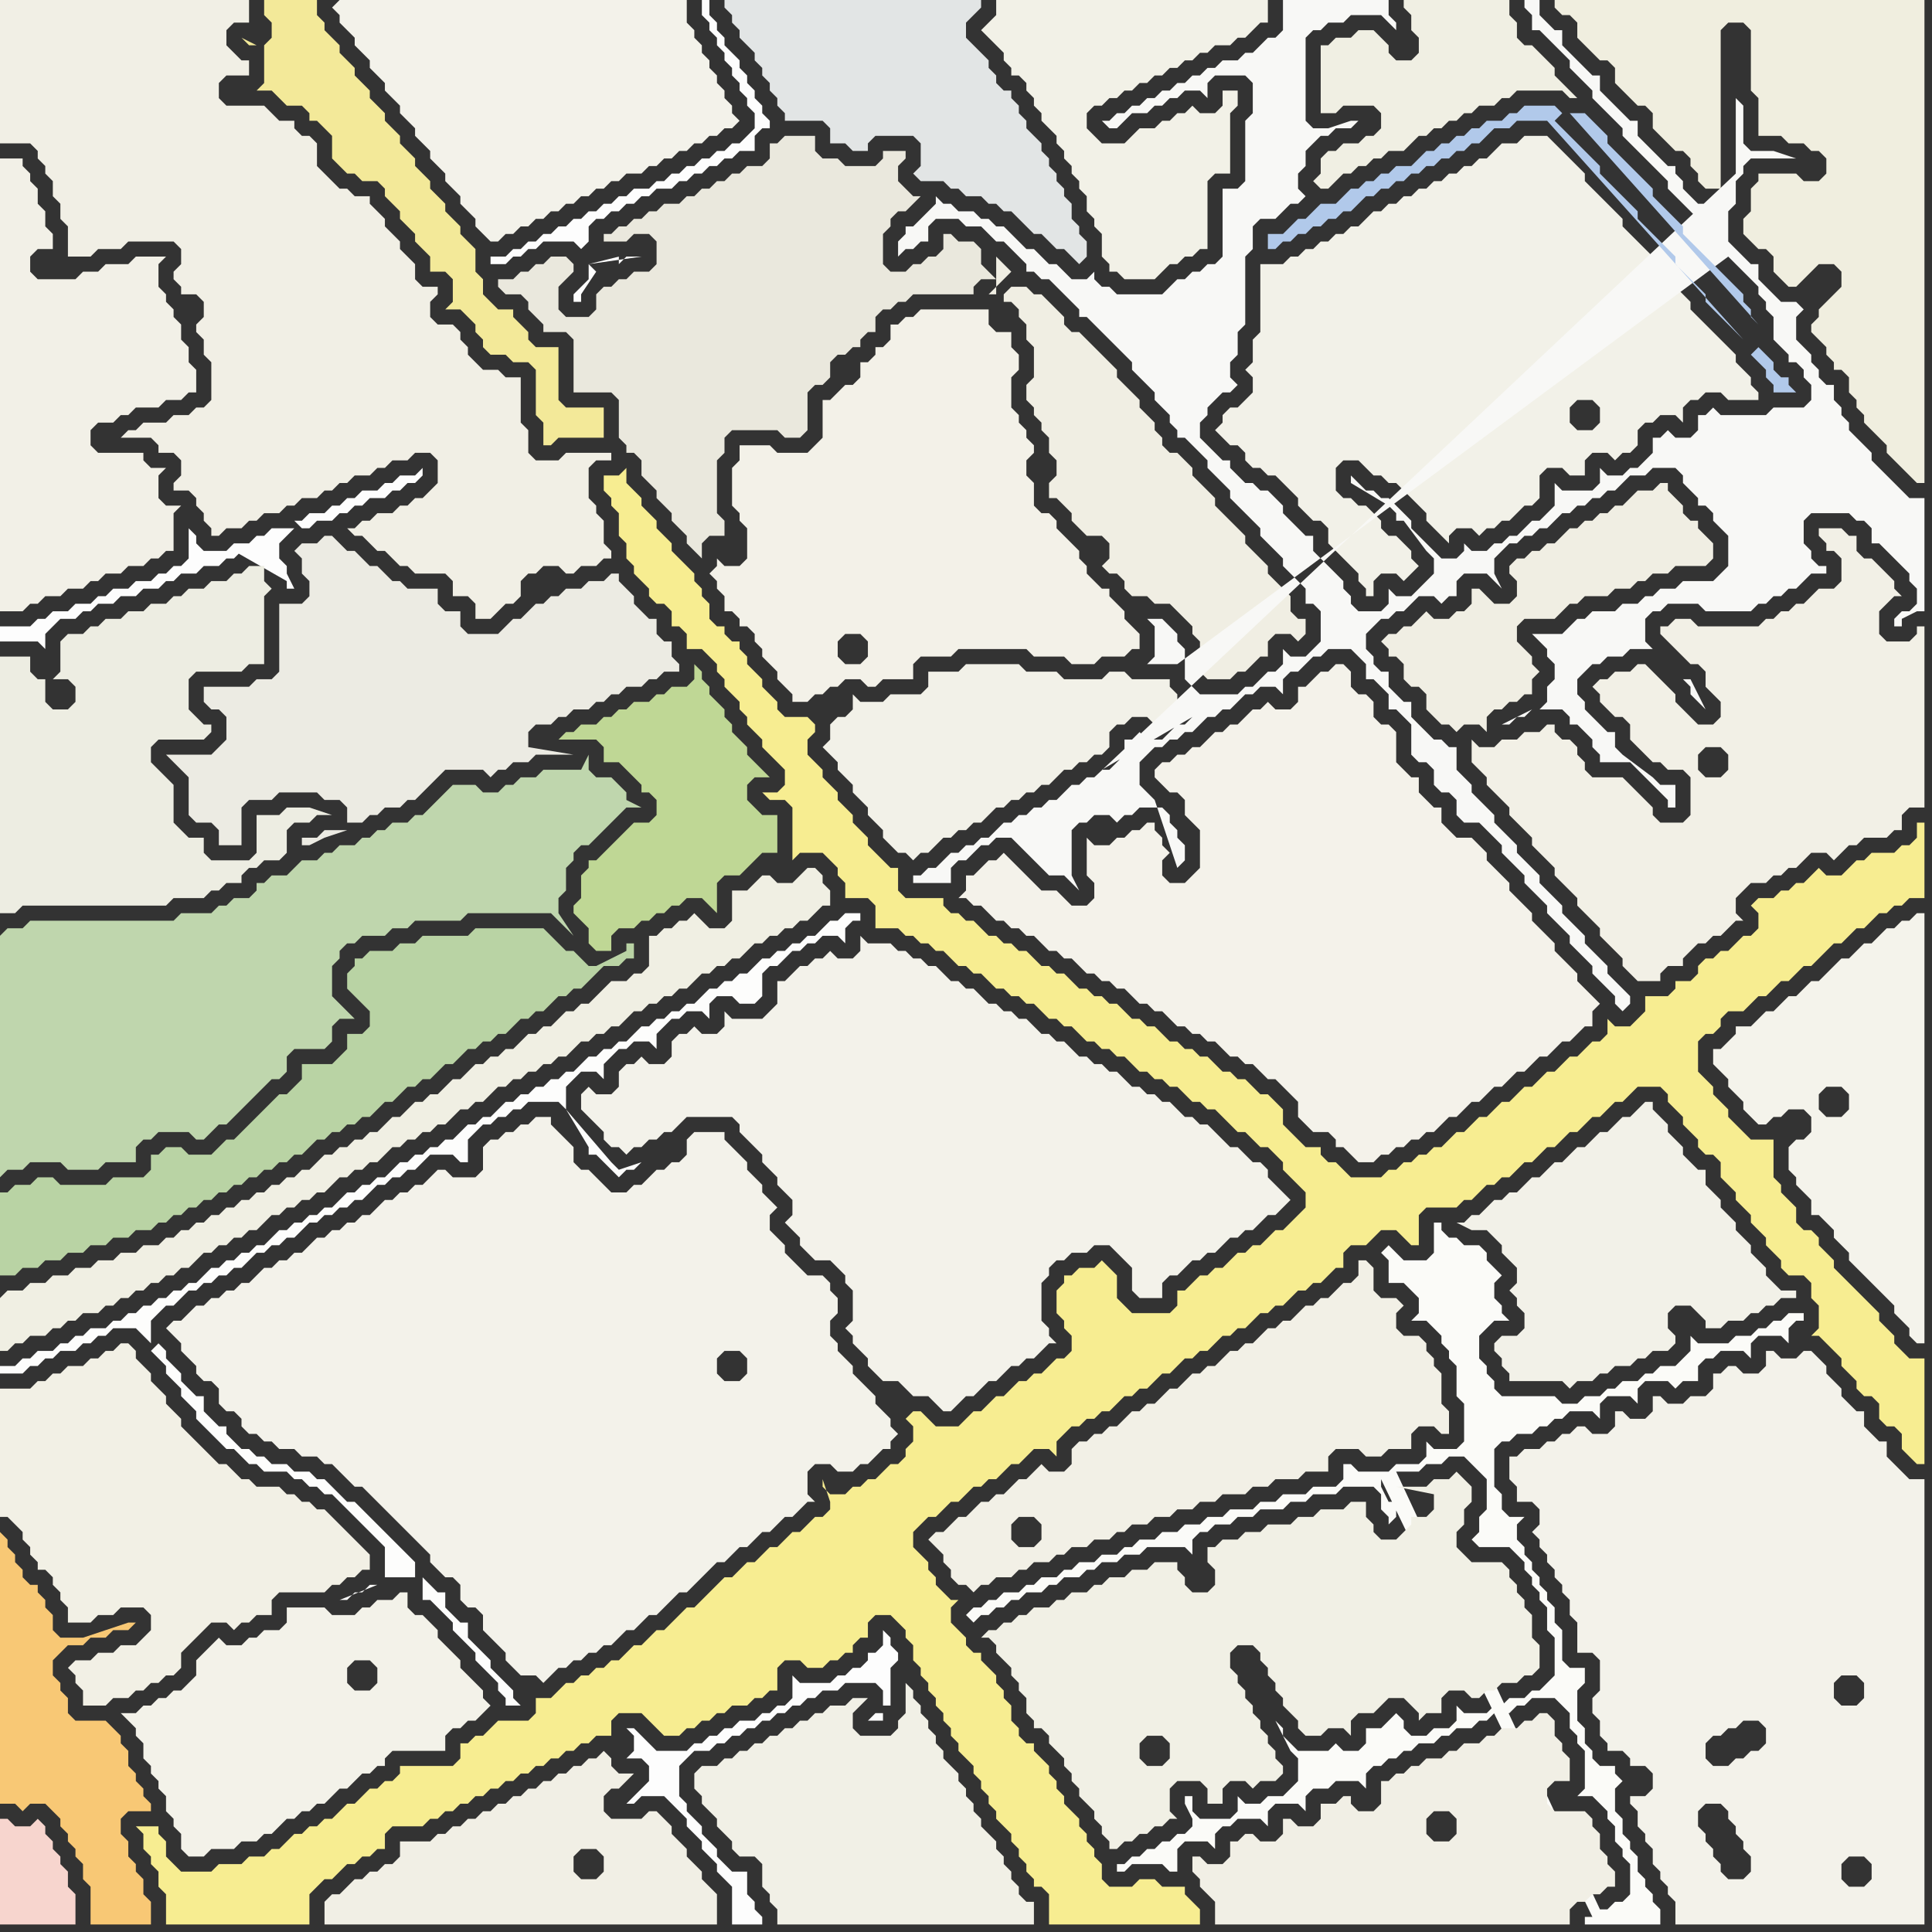 <svg width="256" height="256" xmlns="http://www.w3.org/2000/svg"><rect width="100%" height="100%" fill="#333333" stroke="none"/><script> 
var tempColor;
function hoverPath(evt){
obj = evt.target;
tempColor = obj.getAttribute("fill");
obj.setAttribute("fill","red");
//alert(tempColor);
//obj.setAttribute("stroke","red");}
function recoverPath(evt){
obj = evt.target;
obj.setAttribute("fill", tempColor);
//obj.setAttribute("stroke", tempColor);
}</script><path onmouseover="hoverPath(evt)" onmouseout="recoverPath(evt)" fill="rgb(185,211,164)" d="M  0,160l 0,9 2,0 1,-1 2,0 1,-1 2,0 1,-1 2,0 1,-1 2,0 1,-1 2,0 1,-1 2,0 1,-1 1,0 1,-1 1,0 1,-1 1,0 1,-1 1,0 1,-1 1,0 1,-1 1,0 1,-1 1,0 1,-1 1,0 1,-1 1,0 1,-1 1,0 1,-1 1,-1 1,0 1,-1 1,0 1,-1 1,0 1,-1 1,0 1,-1 1,-1 1,0 1,-1 1,-1 1,0 1,-1 1,0 1,-1 1,-1 1,0 1,-1 1,-1 1,0 1,-1 1,0 1,-1 1,0 1,-1 1,-1 1,0 1,-1 1,0 1,-1 1,-1 1,0 1,-1 1,0 1,-1 1,-1 1,-1 2,0 1,-1 1,0 0,-2 -1,0 0,1 -4,2 -1,0 -1,-1 -1,-1 -1,0 -1,-1 -1,-1 -1,-1 -9,0 -1,1 -6,0 -1,1 -2,0 -1,1 -3,0 -1,1 -1,0 0,1 -1,1 0,2 1,1 0,0 1,1 1,1 0,2 -1,1 -2,0 0,2 -1,1 -1,1 -4,0 0,2 -1,1 -1,1 -1,0 -1,1 -1,1 -1,1 -1,1 -1,1 -1,1 -1,0 -1,1 -1,1 -3,0 -1,-1 -2,0 -1,1 -1,0 0,2 -1,1 -4,0 -1,1 -6,0 -1,-1 -2,0 -1,1 -2,0 -1,1 -1,0Z"/>
<path onmouseover="hoverPath(evt)" onmouseout="recoverPath(evt)" fill="rgb(243,242,234)" d="M  24,175l -1,0 -1,1 1,1 0,0 1,1 0,1 1,1 1,1 0,1 1,1 1,0 1,1 0,2 1,1 1,0 1,1 0,1 1,1 1,0 1,1 1,0 1,1 2,0 1,1 2,0 1,1 1,0 1,1 1,1 1,1 1,0 1,1 1,1 1,1 1,1 1,1 1,1 1,1 1,1 1,1 0,1 1,1 1,1 1,0 1,1 0,2 1,1 1,0 1,1 0,2 1,1 1,1 1,1 0,1 1,1 1,1 2,0 1,1 1,-1 0,0 1,-1 1,0 1,-1 1,0 1,-1 1,0 1,-1 1,0 1,-1 1,-1 1,0 1,-1 1,-1 1,0 3,-3 1,0 1,-1 1,-1 1,-1 1,-1 1,0 1,-1 1,-1 1,0 1,-1 1,-1 1,0 1,-1 1,-1 1,0 2,-2 1,0 -1,-1 0,-3 1,-1 2,0 1,1 2,0 1,-1 1,0 1,-1 1,-1 1,0 0,-1 1,-1 -1,-1 0,-1 -1,-1 -1,-1 0,-1 -1,-1 -1,-1 -1,-1 0,-1 -1,-1 -1,-1 0,-1 -1,-1 0,-2 1,-1 0,-2 -1,-1 0,-1 -1,-1 -2,0 -1,-1 -1,-1 -1,-1 0,-1 -1,-1 -1,-1 0,-2 1,-1 -1,-1 0,0 -1,-1 0,-1 -1,-1 -1,-1 0,-1 -1,-1 -1,-1 -1,-1 0,-1 -4,0 -1,1 0,2 -1,1 -1,0 -1,1 -1,0 -1,1 -1,1 -1,0 -1,1 -2,0 -1,-1 -1,-1 -1,-1 -1,0 -1,-1 0,-2 -1,-1 -1,-1 -1,-1 0,-1 -2,0 -1,1 -1,0 -1,1 -1,0 -1,1 -1,0 -1,1 0,3 -1,1 -3,0 -1,-1 -1,0 -1,1 0,0 -1,1 -1,0 -1,1 -1,0 -1,1 -1,0 -1,1 -1,1 -1,0 -1,1 -1,0 -1,1 -1,0 -1,1 -1,0 -2,2 -1,0 -1,1 -1,0 -1,1 -1,0 -2,2 -1,0 -1,1 -1,0 -1,1 -1,0 -1,1 -1,0 -1,1 -1,1 74,4 1,1 0,2 -1,1 -2,0 -1,-1 0,-2 1,-1 2,0 -74,-4Z"/>
<path onmouseover="hoverPath(evt)" onmouseout="recoverPath(evt)" fill="rgb(243,242,234)" d="M  44,1l 0,0 1,1 0,1 1,1 1,1 0,1 1,1 1,1 0,1 1,1 1,1 0,1 1,1 1,1 0,1 1,1 1,1 0,1 1,1 1,1 0,1 1,1 1,1 0,1 1,1 1,1 0,1 1,1 1,1 0,1 1,1 1,1 1,0 1,-1 1,0 1,-1 1,0 1,-1 1,0 1,-1 1,0 1,-1 1,0 1,-1 1,0 1,-1 1,0 1,-1 1,0 1,-1 2,0 1,-1 1,0 1,-1 1,0 1,-1 1,0 1,-1 1,0 1,-1 1,0 1,-1 1,0 1,-1 -1,-1 0,-1 -1,-1 0,-1 -1,-1 0,-1 -1,-1 0,-1 -1,-1 0,-1 -1,-1 0,-1 -1,-1 0,-3 -46,0 -1,1Z"/>
<path onmouseover="hoverPath(evt)" onmouseout="recoverPath(evt)" fill="rgb(226,229,229)" d="M  98,0l -2,0 0,1 1,1 0,1 1,1 0,1 1,1 1,1 0,1 1,1 0,1 1,1 0,1 1,1 0,1 1,1 0,1 5,0 1,1 0,2 2,0 1,1 2,0 0,-1 1,-1 5,0 1,1 0,3 -1,1 1,1 3,0 1,1 1,0 1,1 2,0 1,1 1,0 1,1 1,0 1,1 1,1 1,1 1,0 1,1 1,1 1,0 1,1 1,1 1,-1 0,-2 -1,-1 0,-1 -1,-1 0,-2 -1,-1 0,-1 -1,-1 0,-1 -1,-1 0,-1 -1,-1 0,-1 -1,-1 -1,-1 0,-1 -1,-1 0,-1 -1,-1 0,-1 -1,0 -1,-1 0,-1 -1,-1 0,-1 -1,-1 -1,-1 -1,-1 0,-2 1,-1 1,-1 0,-1Z"/>
<path onmouseover="hoverPath(evt)" onmouseout="recoverPath(evt)" fill="rgb(247,237,145)" d="M  25,248l -1,0 -1,-1 -1,-1 0,-2 -1,-1 0,-1 -3,0 1,1 0,2 1,1 0,1 1,1 0,2 1,1 0,4 19,0 0,-4 1,-1 1,-1 1,0 1,-1 1,-1 1,0 1,-1 1,0 1,-1 1,0 0,-2 1,-1 4,0 1,-1 1,0 1,-1 1,0 1,-1 1,0 1,-1 1,0 1,-1 1,0 1,-1 1,0 1,-1 1,0 1,-1 1,0 1,-1 1,0 1,-1 1,0 1,-1 1,0 1,-1 2,0 0,-2 1,-1 3,0 1,1 1,1 1,1 2,0 1,-1 1,0 1,-1 1,0 1,-1 1,0 1,-1 2,0 1,-1 1,0 1,-1 1,0 0,-3 1,-1 2,0 1,1 2,0 1,-1 1,0 1,-1 1,0 0,-1 1,-1 1,0 0,-2 1,-1 2,0 1,1 1,1 0,1 1,1 0,2 1,1 0,1 1,1 0,1 1,1 0,1 1,1 0,1 1,1 0,1 1,1 0,1 1,1 1,1 0,1 1,1 0,1 1,1 0,1 1,1 0,1 1,1 1,1 0,1 1,1 0,1 1,1 0,1 1,1 0,1 1,0 1,1 0,4 20,0 0,-2 -1,-1 0,0 -1,-1 0,-1 -3,0 -1,-1 -2,0 -1,1 -3,0 -1,-1 0,-2 -1,-1 0,-1 -1,-1 0,-1 -1,-1 0,-1 -1,-1 -1,-1 0,-1 -1,-1 0,-1 -1,-1 0,-1 -1,-1 -1,-1 0,-1 -1,0 -1,-1 0,-1 -1,-1 0,-2 -1,-1 0,-1 -1,-1 0,-1 -1,-1 -1,-1 0,-1 -1,0 -1,-1 0,-1 -1,-1 -1,-1 0,-2 1,-1 -1,0 -1,-1 0,0 -1,-1 0,-1 -1,-1 0,-1 -1,-1 -1,-1 0,-2 1,-1 1,-1 1,0 1,-1 1,-1 1,0 1,-1 1,-1 1,0 1,-1 1,0 1,-1 1,-1 1,0 1,-1 1,-1 2,0 1,1 0,-2 1,-1 1,-1 1,0 1,-1 1,0 1,-1 1,0 2,-2 1,0 1,-1 1,0 1,-1 1,-1 1,0 1,-1 1,-1 1,0 1,-1 1,0 1,-1 1,-1 1,0 1,-1 1,0 1,-1 1,-1 1,0 1,-1 1,0 1,-1 1,-1 1,0 1,-1 1,0 1,-1 1,-1 1,0 0,-2 1,-1 2,0 1,-1 1,-1 2,0 1,1 1,1 1,0 0,-4 1,-1 4,0 1,-1 1,0 2,-2 1,0 1,-1 1,0 1,-1 1,-1 1,0 1,-1 1,-1 1,0 1,-1 1,-1 1,0 1,-1 1,-1 1,0 1,-1 1,-1 1,0 1,-1 1,-1 3,0 1,1 0,1 1,1 1,1 0,1 1,1 1,1 0,1 1,1 1,0 1,1 0,2 1,1 1,1 0,1 1,1 1,1 0,1 1,1 1,1 0,1 1,1 1,1 0,1 1,1 2,0 1,1 0,2 1,1 0,3 -1,1 1,0 1,1 0,0 1,1 1,1 0,1 1,1 1,1 0,1 1,1 1,0 1,1 0,2 1,1 1,0 1,1 0,2 1,1 1,1 1,0 0,-14 -2,0 -1,-1 -1,-1 0,-1 -1,-1 -1,-1 0,-1 -1,-1 -1,-1 -1,-1 -1,-1 -1,-1 -1,-1 0,-1 -1,-1 -1,-1 0,-1 -1,-1 -1,0 -1,-1 0,-2 -1,-1 -1,-1 0,-1 -1,-1 0,-5 -3,0 -1,-1 -1,-1 -1,-1 0,-1 -1,-1 -1,-1 0,-1 -1,-1 -1,-1 0,-4 1,-1 1,0 1,-1 0,-1 1,-1 2,0 1,-1 1,-1 1,0 1,-1 1,-1 1,0 1,-1 1,-1 1,0 1,-1 1,-1 1,-1 1,0 1,-1 1,-1 1,0 1,-1 1,-1 1,0 1,-1 1,0 1,-1 2,0 0,-10 -1,0 0,2 -1,1 -1,0 -1,1 -3,0 -1,1 -1,0 -1,1 -1,1 -2,0 -1,-1 -1,1 0,0 -1,1 -1,0 -1,1 -1,0 -1,1 -2,0 -1,1 1,1 0,2 -1,1 -1,0 -1,1 -1,1 -1,0 -1,1 -1,0 -1,1 0,1 -1,1 -2,0 0,1 -1,1 -3,0 0,2 -1,1 -1,1 -2,0 -1,-1 0,2 -1,1 -1,0 -1,1 -1,1 -1,0 -1,1 -1,1 -1,0 -1,1 -1,1 -1,0 -1,1 -1,1 -1,0 -1,1 -1,1 -1,0 -1,1 -1,1 -1,0 -1,1 -1,1 -1,0 -1,1 -1,0 -1,1 -1,0 -1,1 -1,0 -1,1 -4,0 -1,-1 -1,-1 -1,0 -1,-1 0,-1 -2,0 -1,-1 -1,-1 -1,-1 0,-2 -1,-1 -1,-1 -1,0 -1,-1 -1,-1 -1,0 -1,-1 -1,0 -1,-1 -1,-1 -1,0 -1,-1 -1,0 -1,-1 -1,0 -1,-1 -1,-1 -1,0 -1,-1 -1,0 -1,-1 -1,-1 -1,0 -1,-1 -1,0 -1,-1 -1,0 -1,-1 -1,-1 -1,0 -1,-1 -1,0 -1,-1 -1,-1 -1,0 -1,-1 -1,0 -1,-1 -1,0 -1,-1 -1,-1 -1,0 -1,-1 -1,0 -1,-1 0,-1 -5,0 -1,-1 0,-3 -1,0 -1,-1 -1,-1 -1,-1 0,-1 -1,-1 -1,-1 0,-1 -1,-1 -1,-1 0,-1 -1,-1 -1,-1 0,-1 -1,-1 -1,-1 0,-2 1,-1 0,-1 -1,-1 -3,0 -1,-1 0,-1 -1,-1 -1,-1 0,-1 -1,-1 -1,-1 0,-1 -1,-1 0,-1 -1,0 -1,-1 0,-1 -1,0 -1,-1 0,-2 -1,-1 0,-1 -1,-1 0,-1 -1,-1 -1,-1 -1,-1 0,-1 -1,-1 -1,-1 0,-1 -1,-1 -1,-1 0,-1 -1,-1 -1,-1 0,-2 -1,1 -2,0 0,2 1,1 0,1 1,1 0,3 1,1 0,2 1,1 0,1 1,1 1,1 0,1 1,1 1,0 1,1 0,2 1,0 1,1 0,2 2,0 1,1 1,1 0,1 1,1 0,1 1,1 1,1 0,1 1,1 0,1 1,1 1,1 0,1 1,1 1,1 1,1 0,2 -1,1 -2,0 1,1 2,0 1,1 0,7 1,-1 3,0 1,1 1,1 0,1 1,1 0,2 3,0 1,1 0,3 3,0 1,1 1,0 1,1 1,0 1,1 1,0 1,1 1,1 1,0 1,1 1,0 1,1 1,1 1,0 1,1 1,0 1,1 1,0 1,1 1,1 1,0 1,1 1,0 1,1 1,1 1,0 1,1 1,0 1,1 1,0 1,1 1,1 1,0 1,1 1,0 1,1 1,0 1,1 1,1 1,0 1,1 1,0 1,1 1,1 1,1 1,0 1,1 1,1 1,0 1,1 1,1 0,1 3,3 0,2 -1,1 -1,1 -1,1 -1,0 -1,1 -1,1 -1,0 -1,1 -1,0 -1,1 -1,1 -1,0 -1,1 -1,0 -1,1 -1,1 -1,0 0,2 -1,1 -5,0 -1,-1 -1,-1 0,-3 -1,-1 -1,-1 -1,1 -2,0 -1,1 -1,0 0,1 -1,1 0,3 1,1 0,1 1,1 0,2 -1,1 -1,0 -1,1 -1,1 -1,0 -1,1 -1,0 -1,1 -1,1 -1,0 -1,1 -1,1 -1,0 -1,1 -1,1 -3,0 -1,-1 -1,-1 -1,0 -1,1 1,1 0,2 -1,1 0,1 -1,1 -1,0 -1,1 -1,1 -1,0 -1,1 -1,0 -1,1 -2,0 -1,-1 0,-1 1,3 0,1 -1,1 -1,0 -1,1 -1,1 -1,0 -1,1 -1,1 -1,0 -1,1 -1,1 -1,0 -1,1 -1,1 -1,0 -1,1 -1,1 -1,1 -1,1 -1,0 -1,1 -1,1 -1,1 -1,0 -1,1 -1,1 -1,0 -1,1 -1,1 -1,0 -1,1 -1,0 -1,1 -1,0 -1,1 -1,0 -1,1 -1,1 -2,0 0,2 -1,1 -4,0 -1,1 -1,1 -1,0 -1,1 -1,0 0,2 -1,1 -7,0 0,1 -1,1 -1,0 -1,1 -1,0 -1,1 -1,1 -1,0 -1,1 -1,1 -1,0 -1,1 -1,0 -1,1 -1,0 -1,1 -1,1 -1,0 -1,1 -2,0 -1,1 -3,0 -1,1Z"/>
<path onmouseover="hoverPath(evt)" onmouseout="recoverPath(evt)" fill="rgb(236,235,227)" d="M  37,82l 0,7 -1,1 -2,0 -1,1 -6,0 0,2 1,1 1,0 1,1 0,3 -1,1 -1,1 -6,0 1,1 0,0 1,1 1,1 0,5 1,1 2,0 1,1 0,2 3,0 0,-5 1,-1 3,0 1,-1 5,0 1,1 2,0 1,1 0,2 2,0 1,-1 1,0 1,-1 2,0 1,-1 1,0 1,-1 1,-1 1,-1 1,-1 5,0 1,1 1,-1 1,0 1,-1 2,0 1,-1 5,0 -6,-1 0,-2 1,-1 2,0 1,-1 1,0 1,-1 2,0 1,-1 1,0 1,-1 1,0 1,-1 2,0 1,-1 1,0 1,-1 2,0 0,-1 -1,-1 0,-2 -1,0 -1,-1 0,-2 -1,0 -1,-1 -1,-1 0,-1 -1,-1 -1,-1 0,-1 -1,0 -1,1 -2,0 -1,1 -2,0 -1,1 -1,0 -1,1 -1,0 -1,1 -1,1 -1,0 -1,1 -1,1 -4,0 -1,-1 0,-2 -2,0 -1,-1 0,-2 -4,0 -1,-1 -1,0 -1,-1 -1,-1 -1,0 -1,-1 -1,-1 -1,0 -1,-1 -1,-1 -1,0 -1,1 -2,0 -1,1 1,1 0,2 1,1 0,2 -1,1 -3,0 0,2 9,28 -3,0 -1,1 -2,0 0,1 1,0 2,-1 3,-1 -9,-28Z"/>
<path onmouseover="hoverPath(evt)" onmouseout="recoverPath(evt)" fill="rgb(243,242,234)" d="M  79,145l 0,0 -1,-1 -1,1 0,2 1,1 0,0 1,1 1,1 0,1 1,1 1,0 1,1 1,-1 1,0 1,-1 1,0 1,-1 1,0 1,-1 1,-1 6,0 1,1 0,1 1,1 1,1 1,1 0,1 1,1 1,1 0,1 1,1 1,1 0,2 -1,1 1,1 1,1 0,1 2,2 2,0 2,2 0,1 1,1 0,4 -1,1 1,1 0,1 1,1 1,1 0,1 1,1 1,1 2,0 1,1 1,1 2,0 1,1 1,1 1,0 1,-1 0,0 1,-1 1,0 1,-1 1,-1 1,0 1,-1 1,-1 1,0 1,-1 1,0 1,-1 1,-1 1,0 -1,-1 0,-1 -1,-1 0,-5 1,-1 0,-1 1,-1 1,0 1,-1 2,0 1,-1 2,0 1,1 1,1 1,1 0,3 1,1 3,0 0,-2 1,-1 1,0 1,-1 1,-1 1,0 1,-1 1,0 1,-1 1,-1 1,0 1,-1 1,0 1,-1 1,-1 1,0 2,-2 -1,-1 0,0 -1,-1 -1,-1 0,-1 -1,-1 -1,0 -1,-1 -1,-1 -1,0 -1,-1 -1,-1 -1,-1 -1,0 -1,-1 -1,0 -1,-1 -1,-1 -1,0 -1,-1 -1,0 -1,-1 -1,0 -1,-1 -1,-1 -1,0 -1,-1 -1,0 -1,-1 -1,0 -1,-1 -1,-1 -1,0 -1,-1 -1,0 -1,-1 -1,-1 -1,0 -1,-1 -1,0 -1,-1 -1,0 -1,-1 -1,-1 -1,0 -1,-1 -1,0 -1,-1 -1,-1 -1,0 -1,-1 -1,0 -1,-1 -1,0 -1,-1 -3,0 -1,-1 0,2 -1,1 -2,0 -1,-1 -1,1 -1,0 -1,1 -1,0 -1,1 -1,1 -1,0 0,3 -1,1 -1,1 -4,0 -1,-1 0,2 -1,1 -2,0 -1,-1 -1,1 -1,0 -1,1 0,2 -1,1 -2,0 -1,-1 -1,1 -1,0 -1,1 0,2 -1,1Z"/>
<path onmouseover="hoverPath(evt)" onmouseout="recoverPath(evt)" fill="rgb(242,241,232)" d="M  110,98l 0,0 -1,1 1,1 1,1 0,1 1,1 1,1 0,1 1,1 1,1 0,1 1,1 1,1 0,1 1,1 1,1 1,0 1,1 1,-1 1,0 1,-1 1,-1 1,0 1,-1 1,0 1,-1 1,0 1,-1 1,-1 1,0 1,-1 1,0 1,-1 1,0 1,-1 1,0 1,-1 1,-1 1,0 1,-1 1,0 1,-1 1,0 1,-1 0,-2 1,-1 1,0 1,-1 2,0 1,1 1,-1 0,0 1,-1 1,0 0,-2 -1,-1 0,-1 -5,0 -1,-1 -2,0 -1,1 -5,0 -1,-1 -4,0 -1,-1 -7,0 -1,1 -4,0 0,2 -1,1 -4,0 -1,1 -3,0 -1,-1 0,2 -1,1 -1,0 -1,1Z"/>
<path onmouseover="hoverPath(evt)" onmouseout="recoverPath(evt)" fill="rgb(243,242,234)" d="M  201,193l -1,0 0,3 1,1 0,2 2,0 1,1 0,2 -1,1 1,1 0,1 1,1 0,1 1,1 0,1 1,1 0,1 1,1 0,2 1,1 0,4 2,0 1,1 0,4 -1,1 0,2 1,1 0,2 1,1 0,1 2,0 1,1 0,1 2,0 1,1 0,2 -1,1 -2,0 0,1 1,1 0,2 1,1 0,1 1,1 0,2 1,1 0,1 1,1 0,1 1,1 0,3 33,0 0,-59 -2,0 -1,-1 -1,-1 -1,-1 0,-2 -1,0 -1,-1 -1,-1 0,-2 -1,0 -1,-1 -1,-1 0,-1 -1,-1 -1,-1 0,-1 -1,-1 -1,-1 -1,0 -1,1 -2,0 -1,-1 -1,0 0,2 -1,1 -2,0 -1,-1 -1,0 -1,1 -1,0 0,2 -1,1 -2,0 -1,1 -2,0 -1,-1 -1,0 0,2 -1,1 -2,0 -1,-1 -1,0 0,2 -1,1 -2,0 -1,-1 -1,0 -1,1 -1,0 -1,1 -1,0 -1,1 -2,0 -1,1 46,57 -2,0 -1,-1 0,-2 1,-1 2,0 1,1 0,2 -1,1 -46,-57 30,56 -2,0 -1,-1 0,-1 -1,-1 0,-1 -1,-1 0,-1 -1,-1 0,-2 1,-1 2,0 1,1 0,1 1,1 0,1 1,1 0,1 1,1 0,2 -1,1 -30,-56 25,39 0,-1 1,-1 1,0 1,-1 1,0 1,-1 2,0 1,1 0,2 -1,1 -1,0 -1,1 -1,0 -1,1 -2,0 -1,-1 0,-1 -25,-39 46,30 0,2 -1,1 -2,0 -1,-1 0,-2 1,-1 2,0 1,1 -46,-30Z"/>
<path onmouseover="hoverPath(evt)" onmouseout="recoverPath(evt)" fill="rgb(242,240,231)" d="M  0,67l 0,14 3,0 1,-1 1,0 1,-1 2,0 1,-1 2,0 1,-1 1,0 1,-1 2,0 1,-1 2,0 1,-1 1,0 1,-1 1,0 0,-5 1,-1 -2,0 -1,-1 0,-3 1,-1 -2,0 -1,-1 0,-1 -6,0 -1,-1 0,-2 1,-1 2,0 1,-1 1,0 1,-1 3,0 1,-1 2,0 1,-1 1,0 0,-3 -1,-1 0,-2 -1,-1 0,-2 -1,-1 0,-1 -1,-1 0,-1 -1,-1 0,-3 1,-1 -4,0 -1,1 -3,0 -1,1 -2,0 -1,1 -5,0 -1,-1 0,-2 1,-1 2,0 0,-2 -1,-1 0,-2 -1,-1 0,-2 -1,-1 0,-1 -1,-1 0,-1 -3,0Z"/>
<path onmouseover="hoverPath(evt)" onmouseout="recoverPath(evt)" fill="rgb(242,240,229)" d="M  0,187l 0,14 1,0 1,1 1,1 0,1 1,1 0,1 1,1 0,1 1,0 1,1 0,1 1,1 0,1 1,1 0,2 3,0 1,-1 2,0 1,-1 3,0 1,1 0,2 -1,1 -1,1 -2,0 -1,1 -2,0 -1,1 -2,0 -1,1 1,1 0,1 1,1 0,2 3,0 1,-1 2,0 1,-1 1,0 1,-1 1,0 1,-1 1,0 1,-1 0,-2 1,-1 1,-1 1,-1 1,-1 2,0 1,1 1,-1 1,0 1,-1 2,0 0,-2 1,-1 6,0 1,-1 1,0 1,-1 1,0 1,-1 1,0 0,-2 -1,-1 0,0 -1,-1 -1,-1 -1,-1 -2,-2 -1,0 -1,-1 -1,0 -1,-1 -1,0 -1,-1 -3,0 -1,-1 -1,0 -1,-1 -1,-1 -1,0 -1,-1 -1,-1 -1,-1 -1,-1 -1,-1 0,-1 -1,-1 -1,-1 0,-1 -1,-1 -1,-1 0,-1 -1,-1 -1,-1 0,-1 -1,-1 -1,0 -1,1 -1,0 -1,1 -1,0 -1,1 -2,0 -1,1 -1,0 -1,1 -1,0 -1,1 -4,0Z"/>
<path onmouseover="hoverPath(evt)" onmouseout="recoverPath(evt)" fill="rgb(241,239,229)" d="M  24,61l 0,2 -1,1 0,1 2,0 1,1 0,1 1,1 0,1 1,1 0,1 1,0 1,-1 2,0 1,-1 1,0 1,-1 2,0 1,-1 1,0 1,-1 2,0 1,-1 1,0 1,-1 1,0 1,-1 2,0 1,-1 1,0 1,-1 2,0 1,-1 2,0 1,1 0,3 -1,1 -1,1 -1,0 -1,1 -1,0 -1,1 -2,0 -1,1 -1,0 -1,1 -1,0 1,1 1,0 1,1 1,1 1,0 1,1 1,1 1,0 1,1 4,0 1,1 0,2 2,0 1,1 0,2 2,0 1,-1 0,0 1,-1 1,0 1,-1 0,-2 1,-1 1,0 1,-1 2,0 1,1 1,0 1,-1 2,0 1,-1 1,0 0,-1 -1,-1 0,-3 -1,-1 0,-1 -1,-1 0,-4 1,-1 2,0 0,-1 -6,0 -1,1 -3,0 -1,-1 0,-3 -1,-1 0,-6 -2,0 -1,-1 -2,0 -1,-1 -1,-1 0,-1 -1,-1 0,-1 -1,-1 -2,0 -1,-1 0,-2 1,-1 0,-1 -2,0 -1,-1 0,-2 -1,-1 -1,-1 0,-1 -1,-1 -1,-1 0,-1 -1,-1 -1,-1 0,-1 -2,0 -1,-1 -1,0 -1,-1 -1,-1 -1,-1 0,-3 -1,-1 -1,0 -1,-1 0,-1 -2,0 -1,-1 -1,-1 -5,0 -1,-1 0,-2 1,-1 3,0 0,-2 -1,0 -1,-1 -1,-1 0,-2 1,-1 2,0 0,-3 -33,0 0,19 4,0 1,1 0,1 1,1 0,1 1,1 0,2 1,1 0,2 1,1 0,4 3,0 1,-1 3,0 1,-1 6,0 1,1 0,2 -1,1 0,1 1,1 0,1 2,0 1,1 0,2 -1,1 0,1 1,1 0,2 1,1 0,5 -1,1 -1,0 -1,1 -2,0 -1,1 -3,0 -1,1 -1,0 -1,1 4,0 1,1 0,1 2,0 1,1 -15,-26 0,0 15,26Z"/>
<path onmouseover="hoverPath(evt)" onmouseout="recoverPath(evt)" fill="rgb(253,253,253)" d="M  78,35l 0,2 -1,1 -1,1 0,1 1,0 0,-1 2,-3 -1,-1 -1,-2 1,-1 0,-2 1,-1 1,0 1,-1 1,0 1,-1 1,0 1,-1 1,0 1,-1 2,0 1,-1 1,0 1,-1 1,0 1,-1 1,0 1,-1 1,0 1,-1 2,0 0,-2 1,-1 1,0 0,-1 -1,-1 0,-1 -1,-1 0,-1 -1,-1 0,-1 -1,-1 0,-1 -1,-1 -1,-1 0,-1 -1,-1 0,-1 -1,-1 0,-2 -1,0 0,2 1,1 0,1 1,1 0,1 1,1 0,1 1,1 0,1 1,1 0,1 1,1 0,1 1,1 0,2 -1,1 -1,1 -1,0 -1,1 -1,0 -1,1 -1,0 -1,1 -1,0 -1,1 -1,0 -1,1 -1,0 -1,1 -2,0 -1,1 -1,0 -1,1 -1,0 -1,1 -1,0 -1,1 -1,0 -1,1 -1,0 -1,1 -1,0 -1,1 -1,0 -1,1 -1,0 -1,1 -2,0 0,1 2,0 1,-1 1,0 1,-1 1,0 1,-1 4,0 1,1 1,2 4,-1 0,1 1,-1 2,0Z"/>
<path onmouseover="hoverPath(evt)" onmouseout="recoverPath(evt)" fill="rgb(234,232,221)" d="M  91,26l 0,0 -1,1 -2,0 -1,1 -1,0 -1,1 -1,0 -1,1 -1,0 -1,1 -1,0 0,1 3,0 1,-1 2,0 1,1 0,3 -1,1 -2,0 -1,1 -1,0 -1,1 -1,0 -1,1 0,2 -1,1 -3,0 -1,-1 0,-3 1,-1 1,-1 0,-1 -1,-1 -2,0 -1,1 -1,0 -1,1 -1,0 -1,1 -2,0 0,1 1,1 2,0 1,1 0,1 1,1 1,1 0,1 3,0 1,1 0,7 5,0 1,1 0,5 1,1 0,1 1,0 1,1 0,2 1,1 1,1 0,1 1,1 1,1 0,1 1,1 1,1 0,1 1,1 1,1 0,-2 1,-1 2,0 0,-2 -1,-1 0,-7 1,-1 0,-2 1,-1 6,0 1,1 2,0 1,-1 0,-5 1,-1 1,0 1,-1 0,-2 1,-1 1,0 1,-1 1,0 0,-1 1,-1 1,0 0,-2 1,-1 1,0 1,-1 1,0 1,-1 8,0 0,-1 1,-1 2,0 -1,-1 0,0 -1,-1 0,-2 -1,-1 -2,0 -1,-1 -1,0 0,2 -1,1 -1,0 -1,1 -1,0 -1,1 -2,0 -1,-1 0,-4 1,-1 0,-1 1,-1 1,0 1,-1 1,-1 -1,0 -1,-1 0,0 -1,-1 0,-2 1,-1 0,-1 -3,0 0,1 -1,1 -4,0 -1,-1 -2,0 -1,-1 0,-2 -4,0 -1,1 -1,0 0,2 -1,1 -2,0 -1,1 -1,0 -1,1 -1,0 -1,1 -1,0 -1,1 -1,0 6,45 -6,-45Z"/>
<path onmouseover="hoverPath(evt)" onmouseout="recoverPath(evt)" fill="rgb(242,241,232)" d="M  212,60l 1,0 1,1 1,-1 1,0 1,-1 0,-2 1,-1 1,0 1,-1 2,0 1,1 0,-2 1,-1 1,0 1,-1 2,0 1,1 4,0 0,-1 -1,-1 0,-1 -2,-2 0,-1 -1,-1 -1,-1 -1,-1 -1,-1 -1,-1 -1,-1 0,-1 -1,-1 -1,-1 -1,-1 -1,-1 0,-1 -1,-1 -1,-1 -1,-1 -1,-1 -1,-1 0,-1 -1,-1 -1,-1 -1,-1 -2,-2 0,-1 -5,-5 -3,0 -1,1 -2,0 -1,1 -1,1 -1,0 -1,1 -1,0 -1,1 -1,0 -1,1 -1,0 -1,1 -1,0 -1,1 -1,0 -1,1 -1,0 -1,1 -1,0 -1,1 -1,1 -1,0 -1,1 -1,0 -1,1 -1,0 -1,1 -1,0 -1,1 -1,0 -1,1 -3,0 0,9 -1,1 0,3 -1,1 1,1 0,2 -1,1 -1,1 -1,0 -1,1 0,1 -1,1 1,1 1,1 1,0 1,1 0,1 1,1 1,0 1,1 1,0 1,1 1,1 1,1 0,1 1,1 1,1 1,0 1,1 0,2 1,1 1,1 1,1 1,1 0,1 1,1 0,1 1,0 0,-2 1,-1 2,0 1,1 1,-1 0,0 1,-1 -1,-1 0,-1 -1,-1 -1,-1 -1,0 -1,-1 0,-1 -1,-1 -1,-1 -1,0 -1,-1 -1,0 -1,-1 0,-3 1,-1 2,0 1,1 1,1 1,0 1,1 1,0 1,1 1,1 1,1 1,1 0,1 1,1 1,1 1,1 0,-1 1,-1 2,0 1,1 1,-1 1,0 1,-1 1,0 1,-1 1,-1 1,0 1,-1 0,-3 1,-1 2,0 1,1 2,0 0,-2 1,-1 1,0 -3,-3 -1,-1 0,-2 1,-1 2,0 1,1 0,2 -1,1 -2,0 3,3Z"/>
<path onmouseover="hoverPath(evt)" onmouseout="recoverPath(evt)" fill="rgb(244,243,235)" d="M  237,147l 2,0 1,1 0,2 -1,1 -1,0 -1,1 0,3 1,1 0,1 1,1 1,1 0,2 1,0 1,1 1,1 0,1 1,1 1,1 0,1 1,1 1,1 1,1 1,1 1,1 1,1 0,1 1,1 1,1 0,1 1,1 1,0 0,-57 -1,0 -1,1 -1,0 -1,1 -1,0 -1,1 -1,1 -1,0 -1,1 -1,1 -1,0 -1,1 -2,2 -1,0 -1,1 -1,1 -1,0 -1,1 -1,1 -1,0 -1,1 -1,1 -2,0 0,1 -1,1 -1,1 -1,0 0,2 1,1 0,0 1,1 0,1 1,1 1,1 0,1 1,1 1,1 1,0 1,-1 1,0 1,-1 4,0 0,-2 1,-1 2,0 1,1 0,2 -1,1 -2,0 -1,-1Z"/>
<path onmouseover="hoverPath(evt)" onmouseout="recoverPath(evt)" fill="rgb(191,214,173)" d="M  0,124l 0,32 1,-1 2,0 1,-1 4,0 1,1 4,0 1,-1 4,0 0,-2 1,-1 1,0 1,-1 4,0 1,1 1,0 1,-1 0,0 1,-1 1,0 1,-1 1,-1 1,-1 1,-1 1,-1 1,-1 1,0 1,-1 0,-2 1,-1 4,0 1,-1 0,-2 1,-1 2,0 -1,-1 0,0 -1,-1 -1,-1 0,-4 1,-1 0,-1 1,-1 1,0 1,-1 3,0 1,-1 2,0 1,-1 6,0 1,-1 11,0 1,1 1,1 1,1 -2,-3 0,-2 1,-1 0,-3 1,-1 0,-1 1,-1 1,0 3,-3 1,-1 1,-1 2,0 -2,-1 0,-1 -1,-1 -1,-1 -2,0 -1,-1 0,-2 -1,2 -5,0 -1,1 -2,0 -1,1 -1,0 -1,1 -2,0 -1,-1 -3,0 -1,1 -1,1 -1,1 -1,1 -1,0 -1,1 -2,0 -1,1 -1,0 -1,1 -1,0 -1,1 -2,0 -1,1 -1,0 -1,1 -2,0 -1,1 -1,1 -2,0 -1,1 -1,0 0,1 -1,1 -2,0 -1,1 -1,0 -1,1 -4,0 -1,1 -19,0 -1,1 -2,0 -1,1Z"/>
<path onmouseover="hoverPath(evt)" onmouseout="recoverPath(evt)" fill="rgb(240,239,227)" d="M  0,172l 0,7 1,0 1,-1 1,0 1,-1 2,0 1,-1 1,0 1,-1 1,0 1,-1 2,0 1,-1 1,0 1,-1 1,0 1,-1 1,0 1,-1 1,0 1,-1 1,0 1,-1 1,0 1,-1 1,-1 1,0 1,-1 1,0 1,-1 1,0 1,-1 1,0 1,-1 1,-1 1,0 1,-1 1,0 1,-1 1,0 1,-1 1,0 1,-1 1,-1 1,0 1,-1 1,0 1,-1 1,0 1,-1 1,-1 1,0 1,-1 1,0 1,-1 1,0 1,-1 1,0 1,-1 1,-1 1,0 1,-1 1,0 1,-1 1,-1 1,0 1,-1 1,0 1,-1 1,0 1,-1 1,0 1,-1 1,0 1,-1 1,-1 1,0 1,-1 1,0 1,-1 1,0 1,-1 1,-1 1,0 1,-1 1,0 1,-1 1,0 1,-1 1,0 1,-1 1,-1 1,0 1,-1 1,0 1,-1 1,0 1,-1 1,-1 1,0 1,-1 1,0 1,-1 1,0 1,-1 1,0 1,-1 1,-1 1,0 0,-2 -1,-1 0,-1 -1,-1 -1,0 -1,1 0,0 -1,1 -2,0 -1,-1 -1,0 -2,2 -2,0 0,4 -1,1 -2,0 -1,-1 -1,-1 -1,1 -1,0 -1,1 -1,0 -1,1 -1,0 0,4 -1,1 -1,0 -1,1 -2,0 -2,2 -1,1 -1,0 -1,1 -1,0 -1,1 -1,1 -1,0 -1,1 -1,0 -1,1 -1,1 -1,0 -1,1 -1,0 -1,1 -1,0 -1,1 -1,1 -1,0 -2,2 -1,0 -1,1 -1,0 -1,1 -1,1 -1,0 -1,1 -1,1 -1,0 -1,1 -1,0 -1,1 -1,0 -1,1 -1,0 -1,1 -1,1 -1,0 -1,1 -1,0 -1,1 -1,0 -1,1 -1,0 -1,1 -1,0 -1,1 -1,0 -1,1 -1,0 -1,1 -1,0 -1,1 -1,0 -1,1 -1,0 -1,1 -2,0 -1,1 -2,0 -1,1 -2,0 -1,1 -2,0 -1,1 -2,0 -1,1 -2,0 -1,1 -2,0 -1,1Z"/>
<path onmouseover="hoverPath(evt)" onmouseout="recoverPath(evt)" fill="rgb(243,233,153)" d="M  63,44l 0,0 1,1 0,1 1,1 2,0 1,1 2,0 1,1 0,6 1,1 0,3 1,0 1,-1 6,0 0,-4 -5,0 -1,-1 0,-7 -3,0 -1,-1 0,-1 -1,-1 -1,-1 0,-1 -2,0 -1,-1 -1,-1 0,-2 -1,-1 0,-3 -1,-1 -1,-1 0,-1 -1,-1 -1,-1 0,-1 -1,-1 -1,-1 0,-1 -1,-1 -1,-1 0,-1 -1,-1 -1,-1 0,-1 -1,-1 -1,-1 0,-1 -1,-1 -1,-1 0,-1 -1,-1 -1,-1 0,-1 -1,-1 -1,-1 0,-1 -1,-1 -1,-1 0,-1 -1,-1 0,-2 -7,0 0,2 1,1 0,2 -1,1 0,5 -1,1 2,0 1,1 1,1 2,0 1,1 0,1 1,0 1,1 1,1 0,3 1,1 1,1 1,0 1,1 2,0 1,1 0,1 1,1 1,1 0,1 1,1 1,1 0,1 1,1 1,1 0,2 2,0 1,1 0,3 -1,1 2,0 1,1 1,1 0,1 -29,-38 -1,0 -1,-1 2,1 29,38Z"/>
<path onmouseover="hoverPath(evt)" onmouseout="recoverPath(evt)" fill="rgb(242,240,230)" d="M  221,83l -1,0 0,1 1,1 0,0 1,1 1,1 1,1 1,0 1,1 0,2 1,1 1,1 0,2 -1,1 -2,0 -1,-1 -1,-1 -1,-1 0,-1 -1,-1 -1,-1 -1,-1 -1,-1 -1,0 -1,1 -2,0 -1,1 -1,0 -1,1 1,1 0,1 1,1 1,1 1,0 1,1 0,2 1,1 1,1 1,1 1,0 1,1 2,0 1,1 0,5 -1,1 -3,0 -1,-1 0,-1 -1,-1 -1,-1 -1,-1 -1,-1 -4,0 -1,-1 0,-1 -1,-1 0,-1 -1,-1 -1,0 -1,-1 0,-1 -1,0 -1,1 -2,0 -1,1 -2,0 -1,1 -2,0 -1,-1 0,3 1,1 0,0 1,1 0,1 1,1 1,1 1,1 0,1 1,1 1,1 1,1 0,1 1,1 1,1 1,1 0,1 1,1 1,1 1,1 0,1 1,1 1,1 1,1 0,1 1,1 1,1 1,1 0,1 1,1 1,1 3,0 0,-1 1,-1 2,0 0,-1 1,-1 1,-1 1,0 1,-1 1,0 1,-1 1,-1 1,0 -1,-1 0,-2 1,-1 1,-1 2,0 1,-1 1,0 1,-1 1,0 1,-1 1,-1 2,0 1,1 1,-1 1,-1 1,0 1,-1 3,0 1,-1 1,0 0,-2 1,-1 2,0 0,-24 -1,0 0,1 -1,1 -3,0 -1,-1 0,-3 1,-1 1,-1 1,0 -1,-1 0,-1 -1,-1 -1,-1 -1,-1 -1,0 -1,-1 0,-2 -1,0 -1,-1 -3,0 0,1 1,1 0,1 1,0 1,1 0,3 -1,1 -2,0 -1,1 -1,1 -1,0 -1,1 -1,0 -1,1 -1,0 -1,1 -8,0 -1,-1 -2,0 -1,1 4,19 0,-2 1,-1 2,0 1,1 0,2 -1,1 -2,0 -1,-1 -4,-19Z"/>
<path onmouseover="hoverPath(evt)" onmouseout="recoverPath(evt)" fill="rgb(248,200,117)" d="M  18,235l 0,0 -1,-1 0,-2 -1,-1 0,-1 -1,-1 -1,-1 -4,0 -1,-1 0,-2 -1,-1 0,-1 -1,-1 0,-2 1,-1 1,-1 2,0 1,-1 2,0 1,-1 2,0 1,-1 -1,0 -3,1 -3,1 -3,0 -1,-1 0,-2 -1,-1 0,-1 -1,-1 0,-1 -1,0 -1,-1 0,-1 -1,-1 0,-1 -1,-1 0,-1 -1,-1 0,36 2,0 1,1 1,-1 2,0 1,1 1,1 0,1 1,1 0,1 1,1 0,1 1,1 0,2 1,1 0,5 8,0 0,-3 -1,-1 0,-2 -1,-1 0,-1 -1,-1 0,-2 -1,-1 0,-2 1,-1 3,0 0,-1 -1,-1 0,-1 -1,-1Z"/>
<path onmouseover="hoverPath(evt)" onmouseout="recoverPath(evt)" fill="rgb(243,242,233)" d="M  18,229l 0,1 1,1 0,2 1,1 0,1 1,1 0,1 1,1 0,2 1,1 0,1 1,1 0,2 1,1 2,0 1,-1 3,0 1,-1 2,0 1,-1 1,0 1,-1 1,-1 1,0 1,-1 1,0 1,-1 1,0 1,-1 1,-1 1,0 1,-1 1,-1 1,0 1,-1 1,0 0,-1 1,-1 7,0 0,-2 1,-1 1,0 1,-1 1,0 1,-1 1,-1 -1,-1 0,-1 -1,-1 -1,-1 -1,-1 0,-1 -1,-1 -2,-2 0,-1 -1,-1 -1,-1 -1,0 -1,-1 0,-2 -1,0 -1,1 -2,0 -1,1 -1,0 -1,1 -3,0 -1,-1 -5,0 0,2 -1,1 -2,0 -1,1 -1,0 -1,1 -2,0 -1,-1 -1,1 -1,1 -1,1 0,2 -1,1 -1,1 -1,0 -1,1 -1,0 -1,1 -1,0 -1,1 -2,0 2,2 30,-9 1,0 1,1 0,2 -1,1 -2,0 -1,-1 0,-2 1,-1 1,0 -30,9Z"/>
<path onmouseover="hoverPath(evt)" onmouseout="recoverPath(evt)" fill="rgb(253,253,253)" d="M  38,77l 0,1 1,0 -1,-2 0,-1 -1,-1 0,-2 2,-2 -3,0 -1,1 -1,0 -1,1 -2,0 -1,1 -3,0 -1,-1 0,-1 -1,-1 0,4 -1,1 -1,0 -1,1 -1,0 -1,1 -2,0 -1,1 -2,0 -1,1 -1,0 -1,1 -2,0 -1,1 -2,0 -1,1 -1,0 -1,1 -4,0 0,2 5,0 1,1 0,-2 1,-1 1,-1 2,0 1,-1 1,0 1,-1 2,0 1,-1 2,0 1,-1 2,0 1,-1 1,0 1,-1 2,0 1,-1 2,0 1,-1 1,0 1,-1 -1,0 7,4 1,-8 1,1 1,0 1,-1 2,0 1,-1 1,0 1,-1 1,0 1,-1 2,0 1,-1 1,0 1,-1 1,0 1,-1 0,-1 -1,1 -2,0 -1,1 -1,0 -1,1 -2,0 -1,1 -1,0 -1,1 -1,0 -1,1 -2,0 -1,1 -1,0 -1,8Z"/>
<path onmouseover="hoverPath(evt)" onmouseout="recoverPath(evt)" fill="rgb(253,253,252)" d="M  75,147l 0,-3 1,-1 1,-1 2,0 1,1 0,-2 1,-1 1,-1 1,0 1,-1 2,0 1,1 0,-2 1,-1 1,-1 1,0 1,-1 2,0 1,1 0,-2 1,-1 2,0 1,1 2,0 1,-1 0,-3 1,-1 1,0 1,-1 1,-1 1,0 1,-1 1,0 1,-1 2,0 1,1 0,-2 1,-1 1,0 0,-1 -2,0 -1,1 -1,0 -1,1 -1,1 -1,0 -1,1 -1,0 -1,1 -1,0 -1,1 -1,0 -1,1 -1,1 -1,0 -1,1 -1,0 -1,1 -1,0 -2,2 -1,0 -1,1 -1,0 -1,1 -1,0 -1,1 -1,0 -1,1 -1,1 -1,0 -1,1 -1,0 -1,1 -1,0 -1,1 -1,1 -1,0 -1,1 -1,0 -1,1 -1,0 -1,1 -1,0 -1,1 -1,0 -1,1 -1,1 -1,0 -1,1 -1,0 -1,1 -1,1 -1,0 -1,1 -1,0 -1,1 -1,0 -1,1 -1,0 -2,2 -1,0 -1,1 -1,0 -1,1 -1,0 -1,1 -1,1 -1,0 -1,1 -1,0 -1,1 -1,0 -1,1 -1,0 -1,1 -1,1 -1,0 -1,1 -1,0 -1,1 -1,0 -1,1 -1,0 -2,2 -1,0 -1,1 -1,0 -1,1 -1,0 -1,1 -1,0 -1,1 -1,0 -1,1 -1,0 -1,1 -2,0 -1,1 -1,0 -1,1 -1,0 -1,1 -2,0 -1,1 -1,0 -1,1 -2,0 0,1 3,0 1,-1 1,0 1,-1 1,0 1,-1 2,0 1,-1 1,0 1,-1 1,0 1,-1 3,0 1,1 1,1 0,-3 1,-1 1,-1 1,0 1,-1 1,-1 1,0 1,-1 1,0 1,-1 1,0 1,-1 1,0 1,-1 1,-1 1,0 1,-1 1,0 1,-1 1,0 1,-1 1,-1 1,0 1,-1 1,0 1,-1 1,0 1,-1 1,0 1,-1 1,-1 1,0 1,-1 1,0 1,-1 1,0 1,-1 1,-1 3,0 1,1 1,0 0,-3 1,-1 1,-1 1,0 1,-1 1,0 1,-1 1,0 1,-1 4,0 1,1 -54,31 -1,1 0,0 1,1 0,0 1,1 0,1 1,1 1,1 0,1 1,1 1,1 0,1 1,1 1,1 1,1 1,1 1,0 1,1 1,1 1,0 1,1 3,0 1,1 1,0 1,1 1,0 1,1 1,0 1,1 1,1 1,1 1,1 1,1 1,1 1,1 0,4 4,0 0,-2 -2,-2 -1,-1 -1,-1 -1,-1 -1,-1 -1,-1 -1,-1 -1,0 -1,-1 -1,-1 -1,-1 -1,0 -1,-1 -2,0 -1,-1 -2,0 -1,-1 -1,0 -1,-1 -1,0 -1,-1 -1,-1 0,-1 -1,0 -1,-1 -1,-1 0,-2 -1,0 -1,-1 -1,-1 0,-1 -1,-1 -1,-1 0,-1 -1,-1 54,-31 -19,62 0,3 1,0 1,1 1,1 1,1 0,1 1,1 1,1 1,1 0,1 1,1 1,1 1,1 0,1 1,1 0,1 2,0 -1,-1 0,-1 -1,-1 -1,-1 -1,-1 0,-1 -1,-1 -1,-1 -1,-1 0,-2 -1,0 -1,-1 -1,-1 0,-2 -1,0 -1,-1 -1,-1 19,-62 -25,63 -1,0 -1,1 -1,0 -1,1 -1,0 5,-2 25,-63 3,5 0,1 1,0 1,1 1,1 1,1 1,-1 1,0 1,-1 -3,1 0,0 -1,-1Z"/>
<path onmouseover="hoverPath(evt)" onmouseout="recoverPath(evt)" fill="rgb(253,253,253)" d="M  84,229l -1,0 1,1 0,2 -1,1 2,0 1,1 0,2 -1,1 -1,1 -1,1 1,0 1,-1 3,0 1,1 1,1 1,1 0,1 1,1 1,1 0,1 1,1 1,1 0,1 1,1 1,1 0,5 4,0 0,-1 -1,-1 0,-1 -1,-1 0,-3 -2,0 -1,-1 -1,-1 0,-1 -1,-1 -1,-1 0,-1 -1,-1 -1,-1 0,-1 -1,-1 0,-4 1,-1 1,-1 2,0 1,-1 1,0 1,-1 1,0 1,-1 1,0 1,-1 1,0 1,-1 1,0 1,-1 1,0 1,-1 1,0 1,-1 2,0 1,-1 4,0 1,1 0,2 1,0 0,-5 1,-1 0,-1 -1,-1 0,-1 -1,-1 0,2 -1,1 -1,0 0,1 -1,1 -1,0 -1,1 -1,0 -1,1 -4,0 -1,-1 0,3 -1,1 -1,0 -1,1 -1,0 -1,1 -2,0 -1,1 -1,0 -1,1 -1,0 -1,1 -1,0 -1,1 -4,0 -1,-1 -1,-1 -1,-1 33,-2 -1,0 -1,1 2,0 0,-1 -33,2Z"/>
<path onmouseover="hoverPath(evt)" onmouseout="recoverPath(evt)" fill="rgb(244,242,234)" d="M  129,116l -1,0 0,2 -1,1 1,0 1,1 1,0 1,1 1,1 1,0 1,1 1,0 1,1 1,0 1,1 1,1 1,0 1,1 1,0 1,1 1,1 1,0 1,1 1,0 1,1 1,0 1,1 1,1 1,0 1,1 1,0 1,1 1,1 1,0 1,1 1,0 1,1 1,0 1,1 1,1 1,0 1,1 1,0 1,1 1,1 1,0 1,1 1,1 1,1 0,2 1,1 1,1 2,0 1,1 0,1 1,0 1,1 1,1 2,0 1,-1 1,0 1,-1 1,0 1,-1 1,0 1,-1 1,0 1,-1 1,-1 1,0 1,-1 1,-1 1,0 1,-1 1,-1 1,0 1,-1 1,-1 1,0 1,-1 1,-1 1,0 1,-1 1,-1 1,0 1,-1 1,-1 1,0 0,-2 1,-1 -1,-1 -1,-1 -1,-1 0,-1 -1,-1 -1,-1 -1,-1 0,-1 -1,-1 -1,-1 -1,-1 0,-1 -1,-1 -1,-1 -1,-1 0,-1 -1,-1 -1,-1 -1,-1 0,-1 -1,-1 -1,-1 -2,0 -1,-1 -1,-1 0,-2 -1,0 -1,-1 -1,-1 0,-2 -1,0 -1,-1 -1,-1 0,-4 -1,-1 -1,0 -1,-1 0,-2 -1,-1 -1,0 -1,-1 0,-2 -1,-1 -1,0 -1,1 -1,0 -1,1 -1,1 -1,0 0,2 -1,1 -2,0 -1,-1 -1,1 -1,0 -1,1 -1,1 -1,0 -1,1 -1,0 -1,1 -1,1 -1,0 -1,1 -1,0 -1,1 -1,0 -1,1 0,1 1,1 0,0 1,1 1,0 1,1 0,2 2,2 0,5 -2,2 -2,0 -1,-1 0,-2 1,-1 -1,-1 0,-1 -1,-1 0,-1 -1,0 -1,1 -1,0 -1,1 -1,0 -1,1 -2,0 -1,-1 0,5 1,1 0,2 -1,1 -2,0 -1,-1 -1,-1 -2,0 -1,-1 -1,-1 -1,-1 -1,-1 -1,-1 -1,1 -1,0 -1,1 -1,1Z"/>
<path onmouseover="hoverPath(evt)" onmouseout="recoverPath(evt)" fill="rgb(240,238,227)" d="M  218,77l 1,-1 2,0 1,-1 4,0 1,-1 0,-2 -1,-1 0,0 -1,-1 0,-1 -1,0 -1,-1 0,-1 -1,-1 -1,-1 0,-1 -1,0 -1,1 -2,0 -1,1 -1,1 -1,0 -1,1 -1,0 -1,1 -1,0 -1,1 -1,0 -1,1 -1,1 -1,0 -1,1 -1,0 -1,1 -1,0 -1,1 0,1 1,1 0,2 -1,1 -2,0 -2,-2 -1,0 0,2 -1,1 -1,0 -1,1 -2,0 -1,-1 -1,1 -1,1 -1,0 -1,1 -1,0 -1,1 1,1 0,1 1,0 1,1 0,2 1,1 1,0 1,1 0,2 1,1 1,1 1,0 1,1 1,-1 2,0 1,1 0,-2 1,-1 1,0 1,-1 1,0 1,-1 1,0 0,-2 1,-1 -1,-1 0,-1 -1,-1 -1,-1 0,-2 1,-1 4,0 1,-1 1,-1 1,0 1,-1 3,0 1,-1 2,0 1,-1Z"/>
<path onmouseover="hoverPath(evt)" onmouseout="recoverPath(evt)" fill="rgb(237,237,226)" d="M  8,86l 0,3 -1,1 2,0 1,1 0,2 -1,1 -2,0 -1,-1 0,-3 -1,0 -1,-1 0,-2 -4,0 0,34 2,0 1,-1 19,0 1,-1 4,0 1,-1 1,0 1,-1 2,0 0,-1 1,-1 1,0 1,-1 2,0 1,-1 0,-3 1,-1 2,0 1,-1 2,0 -3,-1 -3,0 -1,1 -3,0 0,5 -1,1 -5,0 -1,-1 0,-2 -2,0 -1,-1 -1,-1 0,-5 -1,-1 -1,-1 -1,-1 0,-2 1,-1 6,0 1,-1 0,-1 -1,0 -1,-1 -1,-1 0,-4 1,-1 6,0 1,-1 2,0 0,-9 1,-1 -1,-1 0,-2 -2,0 -1,1 -1,0 -1,1 -2,0 -1,1 -2,0 -1,1 -1,0 -1,1 -2,0 -1,1 -2,0 -1,1 -2,0 -1,1 -1,0 -1,1 -2,0 -1,1Z"/>
<path onmouseover="hoverPath(evt)" onmouseout="recoverPath(evt)" fill="rgb(191,215,149)" d="M  83,110l 0,0 -1,1 -1,1 -1,1 -1,1 -1,0 0,1 -1,1 0,3 -1,1 0,1 1,1 0,0 1,1 0,2 1,1 2,0 0,-2 1,-1 2,0 1,-1 1,0 1,-1 1,0 1,-1 1,0 1,-1 2,0 1,1 1,1 0,-4 1,-1 2,0 1,-1 1,-1 1,-1 2,0 0,-5 -2,0 -1,-1 -1,-1 0,-2 1,-1 2,0 -1,-1 0,0 -1,-1 -1,-1 0,-1 -1,-1 -1,-1 0,-1 -1,-1 0,-1 -1,-1 -1,-1 0,-1 -1,-1 0,-1 -1,-1 0,2 -1,1 -2,0 -1,1 -1,0 -1,1 -2,0 -1,1 -1,0 -1,1 -1,0 -1,1 -2,0 -1,1 -1,0 -1,1 5,0 1,1 0,2 2,0 1,1 1,1 1,1 0,1 1,0 1,1 0,2 -1,1 -2,0 -1,1Z"/>
<path onmouseover="hoverPath(evt)" onmouseout="recoverPath(evt)" fill="rgb(241,239,229)" d="M  86,255l 9,0 0,-4 -1,-1 0,0 -1,-1 0,-1 -1,-1 -1,-1 0,-1 -1,-1 -1,-1 0,-1 -1,-1 -1,-1 -1,0 -1,1 -4,0 -1,-1 0,-2 1,-1 1,0 1,-1 1,-1 -2,0 -1,-1 0,-1 -1,-1 -1,1 -1,0 -1,1 -1,0 -1,1 -1,0 -1,1 -1,0 -1,1 -1,0 -1,1 -1,0 -1,1 -1,0 -1,1 -1,0 -1,1 -1,0 -1,1 -1,0 -1,1 -1,0 -1,1 -4,0 0,2 -1,1 -1,0 -1,1 -1,0 -1,1 -1,0 -1,1 -1,1 -1,0 -1,1 0,3 43,0 -7,-10 1,1 0,2 -1,1 -2,0 -1,-1 0,-2 1,-1 2,0 7,10Z"/>
<path onmouseover="hoverPath(evt)" onmouseout="recoverPath(evt)" fill="rgb(241,240,230)" d="M  120,223l 0,4 -1,1 0,1 -1,1 -4,0 -1,-1 0,-2 1,-1 1,-1 -2,0 -1,1 -2,0 -1,1 -1,0 -1,1 -1,0 -1,1 -1,0 -1,1 -1,0 -1,1 -1,0 -1,1 -1,0 -1,1 -1,0 -1,1 -2,0 -1,1 0,2 1,1 0,1 1,1 1,1 0,1 1,1 1,1 0,1 1,1 2,0 1,1 0,3 1,1 0,1 1,1 0,2 34,0 0,-3 -1,0 -1,-1 0,-1 -1,-1 0,-1 -1,-1 0,-1 -1,-1 0,-1 -1,-1 -1,-1 0,-1 -1,-1 0,-1 -1,-1 0,-1 -1,-1 0,-1 -1,-1 -1,-1 0,-1 -1,-1 0,-1 -1,-1 0,-1 -1,-1 0,-1 -1,-1 0,-1 -1,-1Z"/>
<path onmouseover="hoverPath(evt)" onmouseout="recoverPath(evt)" fill="rgb(251,251,248)" d="M  211,254l -1,0 0,1 10,0 0,-2 -1,-1 0,-1 -1,-1 0,-1 -1,-1 0,-2 -1,-1 0,-1 -1,-1 0,-2 -1,-1 0,-3 1,-1 0,0 -1,-1 0,-1 -2,0 -1,-1 0,-1 -1,-1 0,-2 -1,-1 0,-4 1,-1 0,-2 -2,0 -1,-1 0,-4 -1,-1 0,-2 -1,-1 0,-1 -1,-1 0,-1 -1,-1 0,-1 -1,-1 0,-1 -1,-1 0,-2 1,-1 -2,0 -1,-1 0,-2 -1,-1 0,-5 1,-1 1,0 1,-1 2,0 1,-1 1,0 1,-1 1,0 1,-1 3,0 1,1 0,-2 1,-1 3,0 1,1 0,-2 1,-1 3,0 1,1 1,-1 2,0 0,-2 1,-1 1,0 1,-1 3,0 1,1 0,-2 1,-1 3,0 1,1 0,-2 1,-1 1,0 0,-1 -2,0 -1,1 -1,0 -1,1 -1,0 -1,1 -2,0 -1,1 -4,0 -1,-1 0,2 -2,2 -2,0 -1,1 -1,0 -1,1 -2,0 -1,1 -1,0 -1,1 -2,0 -1,1 -2,0 -1,-1 -7,0 -1,-1 0,-1 -1,-1 0,-1 -1,-1 0,-3 1,-1 1,-1 2,0 -1,-1 0,-1 -1,-1 0,-2 1,-1 -1,-1 -1,-1 0,-1 -1,-1 -2,0 -1,-1 -1,0 -1,-1 0,-1 -1,0 0,4 -1,1 -3,0 -1,-1 -1,-1 -1,1 0,0 1,1 0,3 2,0 1,1 1,1 0,2 -1,1 2,0 1,1 1,1 0,1 1,1 0,1 1,1 0,4 1,1 0,5 -1,1 -3,0 -1,-1 0,2 -1,1 -3,0 -1,1 -4,0 -1,-1 -1,0 0,2 -1,1 -3,0 -1,1 -3,0 -1,1 -2,0 -1,1 -3,0 -1,1 -2,0 -1,1 -2,0 -1,1 -2,0 -1,1 -2,0 -1,1 -1,0 -1,1 -2,0 -1,1 -2,0 -1,1 -1,0 -1,1 -2,0 -1,1 -1,0 -1,1 -2,0 -1,1 -1,0 -1,1 -1,0 -1,1 1,1 1,-1 1,0 1,-1 1,0 1,-1 1,0 1,-1 2,0 1,-1 1,0 1,-1 2,0 1,-1 1,0 1,-1 2,0 1,-1 2,0 1,-1 5,0 1,1 0,-2 1,-1 1,0 1,-1 2,0 1,-1 2,0 1,-1 3,0 1,-1 2,0 1,-1 3,0 1,-1 4,0 1,1 0,2 1,1 0,1 1,-1 0,-1 1,-1 -2,0 -1,-2 0,-1 28,58 -26,-59 3,0 1,-1 2,0 1,-1 2,0 1,1 1,1 1,1 0,4 -1,1 0,2 -1,1 1,1 4,0 1,1 1,1 0,1 1,1 0,1 1,1 0,1 1,1 0,3 1,1 0,5 -1,1 -1,1 -1,0 -1,1 -2,0 -1,1 -1,0 -1,1 -3,0 -1,-1 0,2 -1,1 -2,0 -1,1 -2,0 -1,-1 0,-1 -1,-1 -1,1 -1,1 -2,0 0,2 -1,1 -2,0 -1,-1 -1,1 -4,0 -1,-1 -1,-1 0,-1 -1,-1 2,4 1,1 0,3 -1,1 -1,1 -2,0 -1,1 -2,0 -1,-1 0,2 -1,1 -4,0 -1,-1 0,-2 -1,0 0,1 1,2 0,1 -1,1 -1,0 -1,1 -1,0 -1,1 -1,0 -1,1 -1,0 -1,1 -1,0 0,1 1,0 1,-1 4,0 1,1 1,0 0,-3 1,-1 3,0 1,1 0,-2 1,-1 1,0 1,-1 3,0 1,1 0,-2 1,-1 3,0 1,1 0,-2 1,-1 2,0 1,-1 3,0 1,1 0,-2 1,-1 1,0 1,-1 1,0 1,-1 1,0 1,-1 2,0 1,-1 1,0 1,-1 2,0 1,-1 1,0 1,-1 2,0 1,-1 1,0 1,-1 3,0 1,1 1,1 0,2 1,1 0,1 1,1 0,5 -1,1 2,0 1,1 1,1 0,1 1,1 0,2 1,1 0,1 1,1 0,4 -1,1 -1,0 -1,1 -1,0 -27,-58 26,59Z"/>
<path onmouseover="hoverPath(evt)" onmouseout="recoverPath(evt)" fill="rgb(247,213,206)" d="M  0,247l 0,8 10,0 0,-4 -1,-1 0,-2 -1,-1 0,-1 -1,-1 0,-1 -1,-1 0,-1 -1,-1 -1,1 -2,0 -1,-1 -1,0Z"/>
<path onmouseover="hoverPath(evt)" onmouseout="recoverPath(evt)" fill="rgb(243,241,232)" d="M  98,61l 0,0 -1,1 0,5 1,1 0,1 1,1 0,4 -1,1 -2,0 -1,-1 0,1 -1,1 1,1 0,1 1,1 0,2 1,0 1,1 0,1 1,0 1,1 0,1 1,1 0,1 1,1 1,1 0,1 1,1 1,1 0,1 2,0 1,-1 1,0 1,-1 1,0 1,-1 2,0 1,1 1,0 1,-1 4,0 0,-2 1,-1 4,0 1,-1 9,0 1,1 4,0 1,1 3,0 1,-1 3,0 1,-1 1,0 0,-2 -1,-1 0,0 -1,-1 0,-1 -1,-1 -1,-1 0,-1 -1,0 -1,-1 -1,-1 0,-1 -1,-1 0,-1 -1,-1 -1,-1 -1,-1 0,-1 -1,-1 -1,0 -1,-1 0,-3 -1,-1 0,-2 1,-1 0,-1 -1,-1 0,-1 -1,-1 0,-1 -1,-1 0,-4 1,-1 0,-2 -1,-1 0,-2 -2,0 -1,-1 0,-2 -9,0 -1,1 -1,0 -1,1 -1,0 0,2 -1,1 -1,0 0,1 -1,1 -1,0 0,2 -1,1 -1,0 -1,1 -1,1 -1,0 0,5 -1,1 -1,1 -4,0 -1,-1 -4,0 0,2 16,27 -2,0 -1,-1 0,-2 1,-1 2,0 1,1 0,2 -1,1 -16,-27Z"/>
<path onmouseover="hoverPath(evt)" onmouseout="recoverPath(evt)" fill="rgb(242,241,231)" d="M  133,7l 0,1 1,1 0,1 1,0 1,1 0,1 1,1 0,1 1,1 0,1 1,1 1,1 0,1 1,1 0,1 1,1 0,1 1,1 0,1 1,1 0,2 1,1 0,1 1,1 0,3 1,1 0,1 1,0 1,1 4,0 1,-1 0,0 1,-1 1,0 1,-1 1,0 1,-1 1,0 0,-9 1,-1 2,0 0,-8 1,-1 0,-2 -2,0 0,2 -1,1 -2,0 -1,-1 -1,1 -1,0 -1,1 -1,0 -1,1 -2,0 -1,1 -1,1 -3,0 -1,-1 -1,-1 0,-2 1,-1 1,0 1,-1 1,0 1,-1 1,0 1,-1 1,0 1,-1 1,0 1,-1 1,0 1,-1 1,0 1,-1 1,0 1,-1 2,0 1,-1 1,0 1,-1 1,-1 1,0 0,-3 -36,0 0,2 -1,1 -1,1 1,1 0,0 1,1 1,1Z"/>
<path onmouseover="hoverPath(evt)" onmouseout="recoverPath(evt)" fill="rgb(240,238,227)" d="M  134,38l -1,1 0,1 1,0 1,1 0,1 1,1 0,2 1,1 0,4 -1,1 0,2 1,1 0,1 1,1 0,1 1,1 0,2 1,1 0,2 -1,1 0,2 1,0 1,1 1,1 0,1 1,1 1,1 2,0 1,1 0,2 -1,1 1,1 1,0 1,1 0,1 1,1 2,0 1,1 2,0 1,1 1,1 1,1 0,1 1,1 0,4 1,1 3,0 1,-1 1,0 1,-1 1,-1 1,0 0,-2 1,-1 2,0 1,1 1,-1 0,-2 -1,0 -1,-1 0,-2 -1,-1 -1,-1 -1,-1 0,-1 -1,-1 -1,-1 -1,-1 0,-1 -1,-1 -2,-2 -1,-1 0,-1 -1,-1 -1,-1 -1,-1 0,-1 -1,-1 -1,-1 -1,0 -1,-1 0,-1 -1,-1 0,-1 -1,-1 -1,-1 0,-1 -1,-1 -1,-1 -1,-1 0,-1 -2,-2 -1,-1 -1,-1 -1,-1 -1,0 -1,-1 0,-1 -1,-1 -1,-1 -1,-1 -1,0 -1,-1 -2,0 -2,1 -1,0 3,-3 -1,-1 -1,-1 0,5 2,-1Z"/>
<path onmouseover="hoverPath(evt)" onmouseout="recoverPath(evt)" fill="rgb(242,240,230)" d="M  144,191l -1,0 -1,1 0,2 -1,1 -2,0 -1,-1 -1,1 0,0 -1,1 -1,0 -1,1 -1,1 -1,0 -1,1 -1,0 -1,1 -1,1 -1,0 -1,1 -1,1 -1,0 -1,1 1,1 0,0 1,1 0,1 1,1 0,1 1,1 1,0 1,1 1,-1 1,0 1,-1 2,0 1,-1 1,0 1,-1 2,0 1,-1 1,0 1,-1 2,0 1,-1 2,0 1,-1 1,0 1,-1 2,0 1,-1 2,0 1,-1 2,0 1,-1 2,0 1,-1 3,0 1,-1 2,0 1,-1 3,0 1,-1 3,0 0,-2 1,-1 3,0 1,1 2,0 1,-1 3,0 0,-2 1,-1 2,0 1,1 1,0 0,-3 -1,-1 0,-4 -1,-1 0,-1 -1,-1 0,-1 -1,-1 -2,0 -1,-1 0,-2 1,-1 -1,-1 -2,0 -1,-1 0,-3 -1,-1 -1,0 0,2 -1,1 -1,0 -1,1 -1,1 -1,0 -1,1 -1,0 -1,1 -1,1 -1,0 -1,1 -1,0 -1,1 -1,1 -1,0 -1,1 -1,0 -1,1 -1,1 -1,0 -1,1 -1,0 -1,1 -1,1 -1,0 -1,1 -1,1 -1,0 -1,1 -1,0 -1,1 -1,1 -1,0 -1,1 -1,0 -1,1 -6,13 -1,1 -2,0 -1,-1 0,-2 1,-1 2,0 1,1 0,2 6,-13Z"/>
<path onmouseover="hoverPath(evt)" onmouseout="recoverPath(evt)" fill="rgb(248,248,246)" d="M  145,103l -1,0 -1,1 -1,0 -2,2 -1,0 -1,1 -1,0 -1,1 -1,0 -1,1 -1,0 -1,1 -1,1 -1,0 -1,1 -1,0 -1,1 -1,0 -2,2 -1,0 -1,1 -1,0 0,1 5,0 0,-2 1,-1 1,0 1,-1 1,-1 1,0 1,-1 2,0 1,1 1,1 1,1 1,1 1,1 2,0 1,1 1,1 -1,-2 0,-6 1,-1 1,0 1,-1 2,0 1,1 1,-1 1,0 1,-1 3,0 1,1 0,1 1,1 0,1 1,1 0,2 -1,1 0,0 -3,-9 -1,-1 -1,-1 0,-3 1,-1 1,-1 1,0 1,-1 1,0 1,-1 1,0 1,-1 1,-1 1,0 1,-1 1,0 1,-1 1,-1 1,0 1,-1 2,0 1,1 0,-2 1,-1 1,0 1,-1 1,-1 1,0 1,-1 3,0 2,2 0,2 1,0 1,1 1,1 0,2 1,0 1,1 1,1 0,4 1,1 1,0 1,1 0,2 1,1 1,0 1,1 0,2 1,1 2,0 1,1 1,1 1,1 0,1 1,1 1,1 1,1 0,1 1,1 1,1 1,1 0,1 1,1 1,1 1,1 0,1 1,1 1,1 1,1 0,1 1,1 1,1 1,1 0,1 1,1 1,-1 0,-1 -1,-1 0,0 -1,-1 -1,-1 0,-1 -1,-1 -1,-1 -1,-1 0,-1 -1,-1 -1,-1 -1,-1 0,-1 -1,-1 -1,-1 -1,-1 0,-1 -1,-1 -1,-1 -1,-1 0,-1 -1,-1 -1,-1 -1,-1 0,-1 -1,-1 -1,-1 -1,-1 0,-1 -1,-1 -1,-1 0,-3 -1,0 -1,-1 -1,0 -1,-1 -2,-2 0,-2 -1,0 -1,-1 -1,-1 0,-2 -1,0 -1,-1 0,-1 -1,-1 0,-2 1,-1 1,-1 1,0 1,-1 1,0 1,-1 1,-1 2,0 1,1 1,-1 1,0 0,-2 1,-1 3,0 1,1 1,1 -1,-2 0,-2 1,-1 1,-1 1,0 1,-1 1,0 1,-1 1,0 1,-1 1,-1 1,0 1,-1 1,0 1,-1 1,0 1,-1 1,0 1,-1 1,-1 2,0 1,-1 3,0 1,1 0,1 1,1 1,1 0,1 1,0 1,1 0,1 1,1 1,1 0,4 -2,2 -4,0 -1,1 -2,0 -1,1 -1,0 -1,1 -2,0 -1,1 -3,0 -1,1 -1,0 -2,2 -4,0 1,1 1,1 0,1 1,1 0,2 -1,1 0,2 -1,1 3,0 1,1 0,1 1,0 1,1 1,1 0,1 1,1 0,1 4,0 1,1 1,1 1,1 1,1 1,1 0,1 1,0 0,-3 -2,0 -1,-1 -4,-3 -1,-1 0,-2 -1,0 -2,-2 -1,-1 0,-1 -1,-1 0,-2 1,-1 1,-1 1,0 1,-1 2,0 1,-1 3,0 -1,-1 0,-3 1,-1 1,0 1,-1 4,0 1,1 6,0 1,-1 1,0 1,-1 1,0 1,-1 1,0 1,-1 1,-1 2,0 0,-1 -1,0 -1,-1 0,-1 -1,-1 0,-3 1,-1 5,0 1,1 1,0 1,1 0,2 1,0 1,1 1,1 1,1 1,1 0,1 1,1 0,2 -1,1 -1,0 -1,1 0,1 1,0 0,-1 2,-1 1,0 0,-15 -2,0 -1,-1 -1,-1 -1,-1 -1,-1 -1,-1 0,-1 -1,-1 -1,-1 -1,-1 0,-1 -1,-1 0,-1 -1,-1 0,-2 -1,0 -1,-1 0,-1 -1,-1 0,-1 -1,-1 -1,-1 0,-3 1,-1 -1,-1 -2,0 -1,-1 -1,-1 -1,-1 0,-2 -1,0 -1,-1 -2,-2 0,-4 1,-1 0,-3 1,-1 0,-1 1,-1 6,0 -3,-1 -3,0 -1,-1 0,-5 -1,-1 0,10 -85,80 84,-69 1,1 1,1 1,1 1,1 0,1 1,1 0,1 1,1 0,3 1,1 1,1 0,1 1,0 1,1 0,1 1,1 0,2 -1,1 -4,0 -1,1 -6,0 -1,-1 -1,1 -1,0 0,2 -1,1 -2,0 -1,-1 -1,1 -1,0 0,2 -1,1 -1,1 -1,0 -1,1 -2,0 -1,-1 0,2 -1,1 -4,0 -1,-1 0,3 -1,1 -1,1 -1,0 -1,1 -1,1 -1,0 -1,1 -1,0 -1,1 -2,0 -1,-1 0,1 -1,1 -2,0 -1,-1 -1,-1 -1,-1 -1,-1 0,-1 -1,-1 -1,-1 -1,-1 -1,0 -1,-1 -1,0 -1,-1 -1,-1 0,1 5,3 1,1 0,1 1,0 3,4 1,1 0,2 -1,1 -1,1 -1,1 -2,0 -1,-1 0,2 -1,1 -3,0 -1,-1 0,-1 -1,-1 0,-1 -1,-1 -1,-1 -1,-1 -1,-1 0,-2 -1,0 -1,-1 -1,-1 -1,-1 0,-1 -2,-2 -1,0 -1,-1 -1,0 -1,-1 -1,-1 0,-1 -1,0 -3,-3 0,-2 1,-1 0,-1 1,-1 1,-1 1,0 1,-1 -1,-1 0,-2 1,-1 0,-3 1,-1 0,-9 1,-1 0,-3 1,-1 2,0 2,-2 1,0 1,-1 -1,-1 0,-2 1,-1 0,-2 1,-1 1,-1 1,0 1,-1 2,0 1,-1 -1,0 -3,1 -2,0 -1,-1 0,-11 1,-1 1,0 1,-1 2,0 1,-1 4,0 1,1 1,1 0,-1 -1,-1 0,-2 -14,0 0,4 -1,1 -1,0 -1,1 -1,1 -1,0 -1,1 -2,0 -1,1 -1,0 -1,1 -1,0 -1,1 -1,0 -1,1 -1,0 -1,1 -1,0 -1,1 -1,0 -1,1 -1,0 -1,1 -1,0 1,1 1,0 1,-1 0,0 1,-1 2,0 1,-1 1,0 1,-1 1,0 1,-1 2,0 1,1 0,-2 1,-1 4,0 1,1 0,4 -1,1 0,8 -1,1 -2,0 0,9 -1,1 -1,0 -1,1 -1,0 -1,1 -1,0 -1,1 -1,1 -6,0 -1,-1 -1,0 -1,-1 0,-1 -1,1 -2,0 -1,-1 -1,-1 -1,0 -1,-1 -1,-1 -1,0 -1,-1 -1,-1 -1,-1 -1,0 -1,-1 -1,0 -1,-1 -2,0 -1,-1 -1,0 -1,-1 0,1 -1,1 -1,1 -1,1 -1,0 0,1 -1,1 0,2 1,-1 1,0 1,-1 1,0 0,-2 1,-1 3,0 1,1 2,0 1,1 1,1 1,0 1,1 1,1 1,1 0,1 1,0 1,1 1,0 1,1 1,1 1,1 1,1 0,1 1,0 1,1 1,1 1,1 1,1 1,1 1,1 0,1 1,1 1,1 1,1 0,1 1,1 1,1 0,1 1,1 0,1 1,0 1,1 1,1 1,1 0,1 1,1 1,1 1,1 0,1 1,1 1,1 1,1 1,1 0,1 1,1 1,1 1,1 0,1 1,1 1,1 1,1 0,2 1,0 1,1 0,4 -1,1 -1,1 -2,0 -1,-1 0,2 -1,1 -1,0 -1,1 -1,1 -1,0 -1,1 -5,0 -1,-1 -1,-1 0,-4 -1,-1 0,-1 -1,-1 -1,-1 -2,0 -1,-1 2,2 0,4 -1,1 4,0 73,-54 -84,69 58,-9 -1,1 -1,0 -1,1 -1,0 4,-2 -58,9 13,-8 -1,1 -1,0 -1,1 -1,1 -2,0 -1,-1 -1,1 -1,0 0,2 -1,1 -1,1 -1,0 12,-7 -13,8 13,-9 -13,9 82,-76 -2,0 -1,-1 -1,-1 0,-1 -1,-1 0,-1 -1,0 -1,-1 -1,-1 -1,-1 -1,-1 0,-2 -1,0 -1,-1 -1,-1 -1,-1 -1,-1 0,-2 -1,0 -1,-1 -1,-1 -1,-1 -1,-1 0,-2 -1,0 -1,-1 -1,-1 0,-2 -2,0 0,1 1,1 0,2 1,0 1,1 1,1 1,1 1,1 0,1 1,1 1,1 1,1 0,1 1,1 1,1 1,1 1,1 0,1 1,1 1,1 2,2 1,1 1,1 0,1 1,1 3,3 0,1 2,2 0,-5 -82,76 78,-13 1,1 0,1 1,1 1,1 -2,-4 -1,0 -78,13Z"/>
<path onmouseover="hoverPath(evt)" onmouseout="recoverPath(evt)" fill="rgb(241,240,229)" d="M  166,218l 0,0 1,1 0,1 1,1 0,1 1,1 0,1 1,1 0,1 1,1 1,1 0,1 1,1 2,0 1,-1 2,0 1,1 0,-2 1,-1 2,0 1,-1 1,-1 2,0 1,1 1,1 0,1 1,-1 2,0 0,-2 1,-1 2,0 1,1 1,0 1,-1 1,0 1,-1 2,0 1,-1 1,0 1,-1 0,-3 -1,-1 0,-3 -1,-1 0,-1 -1,-1 0,-1 -1,-1 0,-1 -1,-1 -4,0 -1,-1 -1,-1 0,-2 1,-1 0,-2 1,-1 0,-2 -1,-1 0,0 -1,-1 -1,1 -2,0 -1,1 -4,0 5,1 0,2 -1,1 -2,0 0,1 -1,1 -1,1 -2,0 -1,-1 0,-1 -1,-1 0,-2 -2,0 -1,1 -3,0 -1,1 -2,0 -1,1 -3,0 -1,1 -2,0 -1,1 -2,0 -1,1 -1,0 0,2 1,1 0,2 -1,1 -2,0 -1,-1 0,-1 -1,-1 0,-1 -3,0 -1,1 -2,0 -1,1 -2,0 -1,1 -1,0 -1,1 -2,0 -1,1 -1,0 -1,1 -2,0 -1,1 -1,0 -1,1 -1,0 -1,1 -1,0 -1,1 1,0 1,1 0,1 1,1 1,1 0,1 1,1 0,1 1,1 0,2 1,1 0,1 1,0 1,1 0,1 1,1 1,1 0,1 1,1 0,1 1,1 0,1 1,1 1,1 0,1 1,1 0,1 1,1 0,1 1,0 1,-1 1,0 1,-1 1,0 1,-1 1,0 1,-1 1,0 -1,-1 0,-3 1,-1 3,0 1,1 0,2 2,0 0,-2 1,-1 2,0 1,1 1,-1 2,0 1,-1 0,-1 -1,-1 0,-1 -1,-1 0,-1 -1,-1 0,-1 -1,-1 0,-1 -1,-1 0,-1 -1,-1 0,-1 -1,-1 0,-2 1,-1 2,0 -12,16 -2,0 -1,-1 0,-2 1,-1 2,0 1,1 0,2 -1,1 12,-16Z"/>
<path onmouseover="hoverPath(evt)" onmouseout="recoverPath(evt)" fill="rgb(240,239,227)" d="M  190,17l 1,0 1,-1 1,0 1,-1 1,0 1,-1 2,0 1,-1 1,0 1,-1 6,0 1,1 1,0 -3,-3 0,-1 -1,-1 -1,-1 -1,-1 -1,0 -1,-1 0,-2 -1,-1 0,-2 -14,0 0,1 1,1 0,2 1,1 0,2 -1,1 -2,0 -1,-1 0,-1 -1,-1 -1,-1 -2,0 -1,1 -2,0 -1,1 -1,0 0,9 2,0 1,-1 4,0 1,1 0,2 -1,1 -1,0 -1,1 -2,0 -1,1 -1,0 -1,1 0,2 -1,1 1,1 1,0 1,-1 0,0 1,-1 1,0 1,-1 1,0 1,-1 1,0 1,-1 2,0 1,-1 1,-1 1,0 1,-1Z"/>
<path onmouseover="hoverPath(evt)" onmouseout="recoverPath(evt)" fill="rgb(241,239,229)" d="M  190,244l 0,0 -1,-1 0,-2 1,-1 2,0 1,1 0,2 -1,1 -2,0 -4,-9 -1,0 -1,1 -1,0 0,3 -1,1 -2,0 -1,-1 0,-1 -1,0 -1,1 -2,0 0,2 -1,1 -2,0 -1,-1 -1,0 0,2 -1,1 -2,0 -1,-1 -1,0 -1,1 -1,0 0,2 -1,1 -2,0 -1,-1 -1,0 0,2 1,1 0,1 2,2 0,3 47,0 0,-2 1,-1 1,0 1,-1 1,0 1,-1 1,0 0,-2 -1,-1 0,-1 -1,-1 0,-2 -1,-1 0,-1 -1,-1 -4,0 -1,-1 0,-2 1,-1 2,0 0,-3 -1,-1 0,-1 -1,-1 0,-2 -1,-1 -1,0 -1,1 -1,0 -1,1 -2,0 -1,1 -1,0 -1,1 -2,0 -1,1 -1,0 -1,1 -2,0 -1,1 -1,0 -1,1 4,9Z"/>
<path onmouseover="hoverPath(evt)" onmouseout="recoverPath(evt)" fill="rgb(242,241,232)" d="M  199,159l -1,0 -1,1 -1,1 -1,0 -1,1 -1,0 2,1 2,0 1,1 1,1 0,1 1,1 1,1 0,2 -1,1 1,1 0,1 1,1 0,2 -1,1 -2,0 -1,1 0,1 1,1 0,1 1,1 0,1 7,0 1,1 1,-1 2,0 1,-1 1,0 1,-1 2,0 1,-1 1,0 1,-1 2,0 1,-1 0,-1 -1,-1 0,-2 1,-1 2,0 1,1 1,1 0,1 2,0 1,-1 2,0 1,-1 1,0 1,-1 1,0 1,-1 2,0 0,-1 -2,0 -1,-1 -1,-1 0,-1 -1,-1 -1,-1 0,-1 -1,-1 -1,-1 0,-1 -1,-1 -1,-1 0,-1 -1,-1 -1,-1 0,-2 -1,0 -1,-1 -1,-1 0,-1 -1,-1 -1,-1 0,-1 -1,-1 -1,-1 0,-1 -1,0 -1,1 -1,1 -1,0 -1,1 -1,1 -1,0 -1,1 -1,1 -1,0 -1,1 -1,1 -1,0 -1,1 -1,1 -1,0 -1,1 -1,1 -1,0 -1,1Z"/>
<path onmouseover="hoverPath(evt)" onmouseout="recoverPath(evt)" fill="rgb(177,201,234)" d="M  232,47l 0,0 1,1 1,1 0,1 1,1 0,1 3,0 -1,-1 0,-1 -1,0 -1,-1 0,-1 -1,-1 -1,-1 -1,1 -1,-2 -1,-1 -1,-1 -3,-3 0,-1 -4,-4 0,-1 -4,-4 -1,-1 0,-1 -1,-1 -1,-1 -1,-1 -1,-1 -1,-1 0,-1 -1,-1 -1,-1 -1,-1 -1,-1 -1,-1 -1,-1 0,0 1,-1 0,0 -1,-1 -4,0 -1,1 -1,0 -1,1 -2,0 -1,1 -1,0 -1,1 -1,0 -1,1 -1,0 -1,1 -1,0 -1,1 -1,1 -2,0 -1,1 -1,0 -1,1 -1,0 -1,1 -1,0 -1,1 -1,1 -2,0 -1,1 -1,1 -1,0 -1,1 -1,1 -2,0 0,2 1,0 1,-1 1,0 1,-1 1,0 1,-1 1,0 1,-1 1,0 1,-1 1,0 1,-1 1,-1 1,0 1,-1 1,0 1,-1 1,0 1,-1 1,0 1,-1 1,0 1,-1 1,0 1,-1 1,0 1,-1 1,0 1,-1 1,-1 2,0 1,-1 4,0 26,29 1,2 -24,-32 2,0 1,1 1,1 1,1 0,1 1,1 1,1 1,1 1,1 1,1 1,1 0,1 1,1 1,1 1,1 1,1 0,1 1,1 1,1 2,2 1,1 1,1 1,1 1,1 0,1 1,1 0,1 1,1 -25,-28 24,32Z"/>
<path onmouseover="hoverPath(evt)" onmouseout="recoverPath(evt)" fill="rgb(240,238,223)" d="M  255,30l 0,-30 -49,0 0,1 1,1 1,0 1,1 0,2 1,1 1,1 1,1 1,0 1,1 0,2 1,1 1,1 1,1 1,0 1,1 0,2 1,1 1,1 1,1 1,0 1,1 0,1 1,1 0,1 1,1 2,0 0,-21 1,-1 2,0 1,1 0,8 1,1 0,5 3,0 1,1 2,0 1,1 1,0 1,1 0,2 -1,1 -2,0 -1,-1 -5,0 0,1 -1,1 0,3 -1,1 0,2 1,1 0,0 1,1 1,0 1,1 0,2 1,1 1,1 1,0 1,-1 0,0 2,-2 2,0 1,1 0,2 -1,1 -2,2 0,1 -1,1 0,1 1,1 1,1 0,1 1,1 0,1 1,0 1,1 0,2 1,1 0,1 1,1 0,1 1,1 1,1 1,1 0,1 1,1 1,1 1,1 1,1 1,0Z"/>
</svg>
